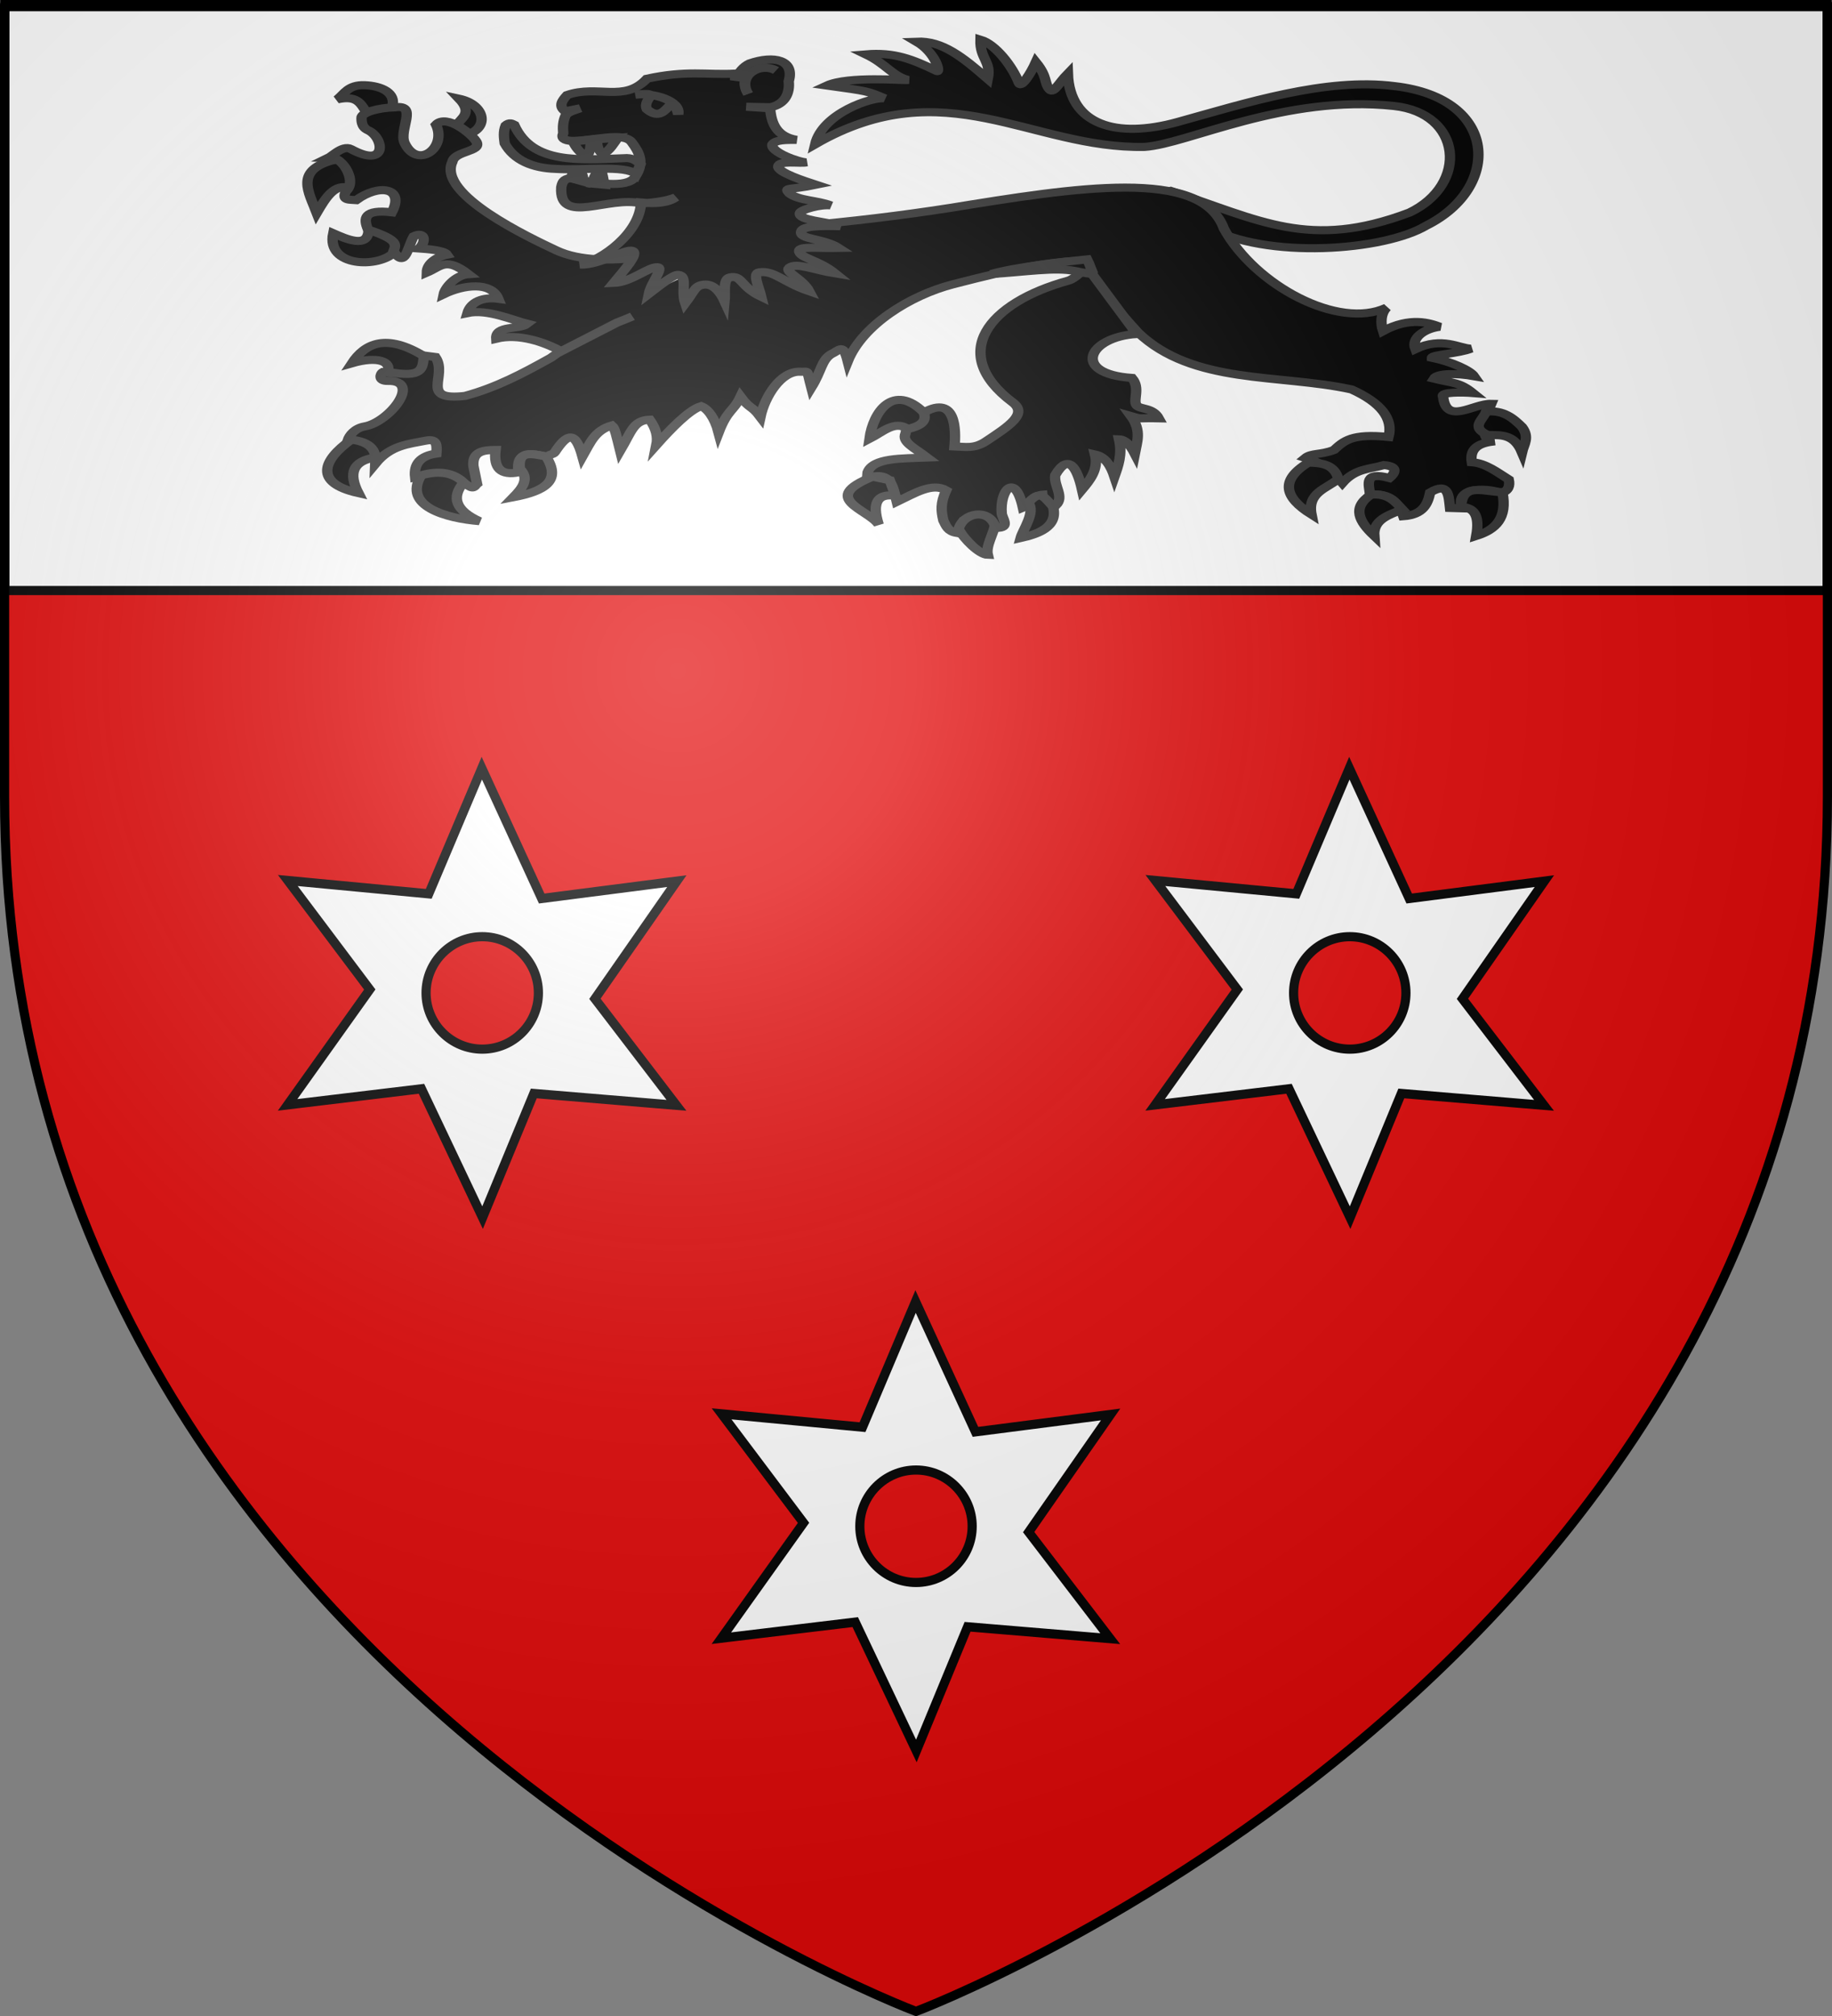 <?xml version="1.0" encoding="UTF-8" standalone="no"?>
<svg
   xmlns:dc="http://purl.org/dc/elements/1.1/"
   xmlns:cc="http://web.resource.org/cc/"
   xmlns:rdf="http://www.w3.org/1999/02/22-rdf-syntax-ns#"
   xmlns:svg="http://www.w3.org/2000/svg"
   xmlns="http://www.w3.org/2000/svg"
   xmlns:xlink="http://www.w3.org/1999/xlink"
   xmlns:sodipodi="http://sodipodi.sourceforge.net/DTD/sodipodi-0.dtd"
   xmlns:inkscape="http://www.inkscape.org/namespaces/inkscape"
   height="660"
   width="600"
   version="1.0"
   id="svg2"
   sodipodi:version="0.32"
   inkscape:version="0.44.1"
   sodipodi:docname="Blason ville fr Le Bosc-Roger-en-Roumois  (Eure).svg"
   sodipodi:docbase="C:\Documents and Settings\Standard\Mes documents\aaaOuiqui\Blasons\Blasons Eure"
   inkscape:export-filename="/Users/olivier/Desktop/Blason Rouge/Blason_Vide_3D.png"
   inkscape:export-xdpi="144"
   inkscape:export-ydpi="144">
  <rect width="100%" height="100%" fill="#808080" stroke="none"/>
  <sodipodi:namedview
     inkscape:window-height="712"
     inkscape:window-width="1024"
     inkscape:pageshadow="2"
     inkscape:pageopacity="0.0"
     guidetolerance="10.0"
     gridtolerance="10.0"
     objecttolerance="10.0"
     borderopacity="1.0"
     bordercolor="#666666"
     pagecolor="#ffffff"
     id="base"
     showgrid="false"
     height="660px"
     inkscape:zoom="0.63"
     inkscape:cx="351.66384"
     inkscape:cy="310.61951"
     inkscape:window-x="-4"
     inkscape:window-y="-4"
     inkscape:current-layer="layer3"
     showguides="true"
     inkscape:guide-bbox="true" />
  <desc
     id="desc4">Flag of Canton of Valais (Wallis)</desc>
  <defs
     id="defs6">
    <linearGradient
       id="linearGradient2893">
      <stop
         style="stop-color:white;stop-opacity:0.314;"
         offset="0"
         id="stop2895" />
      <stop
         id="stop2897"
         offset="0.19"
         style="stop-color:white;stop-opacity:0.251;" />
      <stop
         style="stop-color:#6b6b6b;stop-opacity:0.125;"
         offset="0.6"
         id="stop2901" />
      <stop
         style="stop-color:black;stop-opacity:0.125;"
         offset="1"
         id="stop2899" />
    </linearGradient>
    <radialGradient
       inkscape:collect="always"
       xlink:href="#linearGradient2893"
       id="radialGradient3163"
       gradientUnits="userSpaceOnUse"
       gradientTransform="matrix(1.353,0,0,1.349,-77.629,-85.747)"
       cx="221.445"
       cy="226.331"
       fx="221.445"
       fy="226.331"
       r="300" />
    <radialGradient
       r="300"
       fy="226.331"
       fx="221.445"
       cy="226.331"
       cx="221.445"
       gradientTransform="matrix(1.353,0,0,1.349,-77.629,-85.747)"
       gradientUnits="userSpaceOnUse"
       id="radialGradient22350"
       xlink:href="#linearGradient2893"
       inkscape:collect="always" />
    <radialGradient
       r="300"
       fy="218.901"
       fx="225.524"
       cy="218.901"
       cx="225.524"
       gradientTransform="matrix(0,1.386,-1.323,-5.741131e-8,-158.082,-109.541)"
       gradientUnits="userSpaceOnUse"
       id="radialGradient2871"
       xlink:href="#linearGradient2955"
       inkscape:collect="always" />
    <radialGradient
       r="300"
       fy="218.901"
       fx="225.524"
       cy="218.901"
       cx="225.524"
       gradientTransform="matrix(0,1.749,-1.593,-1.049767e-7,551.788,-191.29)"
       gradientUnits="userSpaceOnUse"
       id="radialGradient2865"
       xlink:href="#linearGradient2955"
       inkscape:collect="always" />
    <radialGradient
       r="300"
       fy="218.901"
       fx="225.524"
       cy="218.901"
       cx="225.524"
       gradientTransform="matrix(-4.167939e-4,2.183,-1.884,-3.599562e-4,615.597,-289.121)"
       gradientUnits="userSpaceOnUse"
       id="radialGradient1911"
       xlink:href="#linearGradient2955"
       inkscape:collect="always" />
    <clipPath
       id="clip">
      <path
         id="path10"
         d="M 0,-200 L 0,600 L 300,600 L 300,-200 L 0,-200 z " />
    </clipPath>
    <polygon
       points="0,-1 0.588,0.809 -0.951,-0.309 0.951,-0.309 -0.588,0.809 0,-1 "
       transform="scale(53,53)"
       id="star" />
    <radialGradient
       gradientUnits="userSpaceOnUse"
       gradientTransform="matrix(-4.167939e-4,2.183,-1.884,-3.599562e-4,615.597,-289.121)"
       r="300"
       fy="218.901"
       fx="225.524"
       cy="218.901"
       cx="225.524"
       id="radialGradient2961"
       xlink:href="#linearGradient2955"
       inkscape:collect="always" />
    <linearGradient
       id="linearGradient2955">
      <stop
         style="stop-color:#fd0000;stop-opacity:1;"
         offset="0"
         id="stop2867" />
      <stop
         id="stop2873"
         offset="0.5"
         style="stop-color:#e77275;stop-opacity:0.659;" />
      <stop
         id="stop2959"
         offset="1"
         style="stop-color:black;stop-opacity:0.323;" />
    </linearGradient>
    <linearGradient
       id="linearGradient2885">
      <stop
         style="stop-color:white;stop-opacity:1;"
         offset="0"
         id="stop2887" />
      <stop
         id="stop2891"
         offset="0.229"
         style="stop-color:white;stop-opacity:1;" />
      <stop
         style="stop-color:black;stop-opacity:1;"
         offset="1"
         id="stop2889" />
    </linearGradient>
    <linearGradient
       id="linearGradient22325">
      <stop
         id="stop22327"
         offset="0"
         style="stop-color:white;stop-opacity:0.314;" />
      <stop
         style="stop-color:white;stop-opacity:0.251;"
         offset="0.19"
         id="stop22329" />
      <stop
         id="stop22331"
         offset="0.6"
         style="stop-color:#6b6b6b;stop-opacity:0.125;" />
      <stop
         id="stop22333"
         offset="1"
         style="stop-color:black;stop-opacity:0.125;" />
    </linearGradient>
  </defs>
  <g
     inkscape:groupmode="layer"
     id="layer3"
     inkscape:label="Fond écu"
     style="display:inline">
    <path
       id="path2855"
       style="fill:#e20909;fill-opacity:1;fill-rule:evenodd;stroke:none;stroke-width:1px;stroke-linecap:butt;stroke-linejoin:miter;stroke-opacity:1"
       d="M 300,658.5 C 300,658.5 598.5,546.18 598.5,260.728 C 598.5,-24.723 598.5,2.176 598.5,2.176 L 1.5,2.176 L 1.5,260.728 C 1.5,546.18 300,658.5 300,658.5 z "
       sodipodi:nodetypes="cccccc" />
    <path
       style="fill:white;fill-opacity:1;stroke:black;stroke-width:3;stroke-miterlimit:4;stroke-opacity:1"
       d="M 1.587,1.27 L 598.413,1.27 L 598.413,193.333 L 1.587,193.333 L 1.587,1.27 z "
       id="rect20382"
       sodipodi:nodetypes="ccccc" />
    <g
       id="g21298"
       transform="translate(10.903,0)"
       style="fill:white;fill-opacity:1;stroke:black;stroke-opacity:1;stroke-width:3;stroke-miterlimit:4;stroke-dasharray:none">
      <path
         style="fill:white;fill-opacity:1;fill-rule:evenodd;stroke:black;stroke-width:3;stroke-linecap:butt;stroke-linejoin:miter;stroke-miterlimit:4;stroke-dasharray:none;stroke-opacity:1"
         d="M 146.895,251.495 L 129.515,292.627 L 83.367,288.26 L 110.203,323.946 L 83.292,361.714 L 127.132,356.444 L 147.146,398.629 L 163.925,357.975 L 210.649,361.865 L 183.939,326.982 L 210.774,288.461 L 166.508,294.157 L 146.895,251.495 z M 147.046,306.655 C 157.197,306.655 165.43,314.918 165.43,325.075 C 165.43,335.232 157.197,343.47 147.046,343.47 C 136.895,343.47 128.637,335.232 128.637,325.075 C 128.637,314.918 136.895,306.655 147.046,306.655 z "
         id="path1948" />
      <path
         style="fill:white;fill-opacity:1;fill-rule:evenodd;stroke:black;stroke-width:3;stroke-linecap:butt;stroke-linejoin:miter;stroke-miterlimit:4;stroke-dasharray:none;stroke-opacity:1"
         d="M 431.022,251.495 L 413.642,292.627 L 367.494,288.26 L 394.33,323.946 L 367.419,361.714 L 411.259,356.444 L 431.273,398.629 L 448.052,357.975 L 494.776,361.865 L 468.066,326.982 L 494.901,288.461 L 450.635,294.157 L 431.022,251.495 z M 431.173,306.655 C 441.324,306.655 449.557,314.918 449.557,325.075 C 449.557,335.232 441.324,343.47 431.173,343.47 C 421.022,343.47 412.764,335.232 412.764,325.075 C 412.764,314.918 421.022,306.655 431.173,306.655 z "
         id="path21296" />
    </g>
    <path
       style="fill:white;fill-opacity:1;fill-rule:evenodd;stroke:black;stroke-width:3;stroke-linecap:butt;stroke-linejoin:miter;stroke-miterlimit:4;stroke-dasharray:none;stroke-opacity:1"
       d="M 299.862,426.099 L 282.482,467.23 L 236.334,462.863 L 263.17,498.549 L 236.259,536.317 L 280.099,531.047 L 300.113,573.233 L 316.891,532.578 L 363.616,536.468 L 336.905,501.585 L 363.741,463.064 L 319.475,468.761 L 299.862,426.099 z M 300.013,481.258 C 310.163,481.258 318.396,489.521 318.396,499.678 C 318.396,509.835 310.163,518.073 300.013,518.073 C 289.862,518.073 281.604,509.835 281.604,499.678 C 281.604,489.521 289.862,481.258 300.013,481.258 z "
       id="path21294" />
    <g
       style="fill:black;fill-opacity:1;stroke:#313131;stroke-width:3;stroke-miterlimit:4;stroke-dasharray:none;stroke-opacity:1;display:inline"
       inkscape:label="Meubles"
       id="g22352"
       transform="translate(-0.342,-4.101)">
      <g
         transform="matrix(0.955,0,0,0.744,-613.681,-32.646)"
         id="g5912"
         style="fill:black;fill-opacity:1;stroke:#313131;stroke-width:3.56;stroke-miterlimit:4;stroke-dasharray:none;stroke-opacity:1">
        <g
           style="fill:black;fill-opacity:1;stroke:#313131;stroke-width:5.361;stroke-miterlimit:4;stroke-dasharray:none;stroke-opacity:1"
           id="layer6"
           inkscape:label="corps"
           transform="matrix(0.664,0,0,0.664,741.677,55.587)">
          <path
             style="fill:black;fill-opacity:1;fill-rule:evenodd;stroke:#313131;stroke-width:5.361;stroke-linecap:butt;stroke-linejoin:miter;stroke-miterlimit:4;stroke-dasharray:none;stroke-opacity:1;display:inline"
             d="M 272.352,86.243 C 276.186,65.43 302.034,54.592 308.274,55.878 C 298.697,50.795 300.53,51.334 278.433,47.345 C 289.428,40.825 318.336,44.111 320.296,43.672 C 311.924,40.961 309.532,33.431 298.535,26.691 C 313.205,25.127 322.155,29.728 335.261,37.774 C 336.942,38.806 335.058,26.023 324.673,18.262 C 337.921,17.531 348.233,28.25 361.499,42.984 C 363.433,31.067 357.417,30.009 357.705,16.975 C 365.152,19.816 374.057,34.042 377.592,45.724 C 378.704,49.398 383.822,39.021 386.344,31.876 C 392.575,41.788 390.427,45.527 393.455,50.013 C 395.479,53.012 398.286,45.495 402.858,39.49 C 403.778,73.123 427.519,82.909 459.767,71.444 C 494.418,59.123 536.215,41.872 571.552,47.753 C 625.508,55.629 626.917,115.363 587.795,140.316 C 566.407,156.697 505.583,163.184 474.076,140.552 C 474.076,140.552 451.238,118.122 455.848,117.137 C 501.91,136.471 527.474,156.634 579.387,131.492 C 610.026,112.703 606.48,65.755 571.353,60.917 C 514.662,53.108 464.322,86.279 442.472,88.017 C 384.261,89.582 339.507,36.723 272.352,86.243 z "
             id="path3187"
             sodipodi:nodetypes="cccccscccscscscccccscc" />
          <path
             style="fill:black;fill-opacity:1;fill-rule:evenodd;stroke:#313131;stroke-width:5.361;stroke-linecap:butt;stroke-linejoin:miter;stroke-miterlimit:4;stroke-dasharray:none;stroke-opacity:1;display:inline"
             d="M 168.337,196.108 C 158.462,206.098 147.979,216.821 135.91,227.737 C 121.325,238.183 107.843,247.369 91.507,253.042 C 67.526,256.43 82.834,239.956 76.229,227.26 L 70.499,226.305 C 67.887,238.727 57.129,238.447 49.014,237.286 C 47.9,238.134 46.333,243.266 51.584,243.093 C 69.567,242.5 52.446,270.454 39.711,273.249 C 34.757,274.337 31.846,278.812 30.871,282.644 C 38.705,285.384 45.524,288.903 45.194,297.923 C 53.057,285.704 62.332,284.967 71.454,282.644 C 77.345,281.144 76.968,286.361 76.706,291.238 C 68.618,292.696 64.9,297.898 65.725,306.994 C 77.541,303.733 86.03,307.126 93.417,312.724 C 96.297,315.142 96.585,312.375 97.714,311.291 L 95.804,299.355 C 95.268,289.914 100.901,288.886 107.263,288.851 C 106.149,301.106 110.128,306.039 119.2,303.652 C 118.066,294.242 120.579,288.48 134.001,293.626 C 134.89,291.534 136.969,292.084 137.815,290.439 C 144.409,277.629 148.461,276.119 152.144,293.148 C 156.382,283.493 158.659,275.925 167.342,272.618 C 168.918,274.317 169.575,278.855 171.625,289.39 C 177.532,276.432 178.499,269.201 186.917,268.798 C 190.202,274.838 191.205,280.062 190.34,285.509 C 197.77,274.855 207.28,262.233 213.438,259.844 C 216.737,261.508 220.385,267.175 222.472,277.312 C 227.086,261.943 230.142,263.382 233.785,253.531 C 238.708,262.032 239.433,259.128 244.072,266.998 C 246.236,253.944 254.435,236.381 264.621,237.011 C 269.391,237.305 267.727,234.788 270.35,247.515 C 275.636,236.482 275.541,229.587 280.377,225.552 C 285.345,222.508 286.732,217.856 289.173,230.124 C 296.68,206.38 320.992,186.516 343.603,179.037 C 376.527,168.146 391.355,164.584 410.446,163.281 C 418.15,181.169 428.999,196.725 439.093,211.026 C 467.589,245.821 511.839,238.274 549.385,248.745 C 564.737,257.644 570.957,268.175 568.483,280.257 C 549.407,277.793 545.468,282.841 540.314,288.851 C 533.428,292.286 528.744,290.676 525.513,294.103 C 538.016,299.235 540.661,305.071 544.611,310.814 C 551.292,301.069 558.83,301.603 566.096,298.878 C 574.242,299.688 571.373,304.873 568.961,307.472 C 555.51,302.782 558.347,311.546 558.934,318.453 C 569.519,317.252 573.755,323.864 576.123,332.777 C 586.185,331.804 588.712,324.911 589.969,317.021 C 599.518,309.72 599.519,319.129 600.234,327.286 L 606.441,327.525 C 602.228,311.816 621.885,314.508 626.733,317.498 C 630.47,315.882 631.26,312.583 630.552,308.427 C 624.488,303.552 618.725,297.62 611.454,296.968 C 610.213,287.132 615.781,284.106 623.391,283.122 C 617.797,283.615 615.396,276.446 621.481,258.294 C 612.397,257.992 598.251,272.475 596.653,253.52 C 595.102,250.315 606.762,250.583 612.093,251.132 C 604.946,243.714 601.928,244.766 591.879,241.583 C 593.594,237.836 603.961,237.978 612.669,239.952 C 610.539,235.971 601.23,230.461 590.924,227.737 C 590.921,225.7 604.827,224.989 611.038,221.71 C 604.987,221.646 596.375,213.507 582.33,222.008 C 579.982,214.413 587.121,208.469 594.904,207.207 C 589.961,204.779 579.709,200.303 565.619,210.071 C 564.314,204.901 564.392,198.415 567.528,194.514 C 542.311,209.478 499.329,179.371 483.497,142.329 C 471.912,101.292 406.171,115.118 342.17,128.427 C 315.407,133.737 293.527,137.086 258.139,141.318"
             id="path5419"
             sodipodi:nodetypes="ccccccssccsccccccccscccccccccscccscccccccccccccccccccccccccccccccs" />
          <path
             style="fill:black;fill-opacity:1;fill-rule:evenodd;stroke:#313131;stroke-width:5.361;stroke-linecap:butt;stroke-linejoin:miter;stroke-miterlimit:4;stroke-dasharray:none;stroke-opacity:1"
             d="M 94.466,79.021 C 103.986,73.651 100.937,59.551 88.469,56.103 C 95.527,65.56 89.735,68.593 87.275,73.291 C 89.672,79.773 92.069,80.574 94.466,79.021 z "
             id="path3954"
             sodipodi:nodetypes="cccc" />
          <path
             style="fill:black;fill-opacity:1;fill-rule:evenodd;stroke:#313131;stroke-width:5.361;stroke-linecap:butt;stroke-linejoin:miter;stroke-miterlimit:4;stroke-dasharray:none;stroke-opacity:1"
             d="M 53.902,61.564 C 56.042,52.048 48.242,47.53 39.638,47.131 C 31.227,46.741 29.396,52.609 25.543,56.5 C 36.836,53.299 37.963,60.798 41.157,66.122 C 45.603,65.391 50.913,68.119 53.902,61.564 z "
             id="path3956"
             sodipodi:nodetypes="csccc" />
          <path
             style="fill:black;fill-opacity:1;fill-rule:evenodd;stroke:#313131;stroke-width:5.361;stroke-linecap:butt;stroke-linejoin:miter;stroke-miterlimit:4;stroke-dasharray:none;stroke-opacity:1"
             d="M 22.758,97.013 C 3.537,103.752 10.86,118.298 14.908,131.787 C 19.595,121.522 24.366,111.637 32.211,115.582 C 40.277,101.314 34.141,94.082 22.758,97.013 z "
             id="path3958"
             sodipodi:nodetypes="cccc" />
          <path
             style="fill:black;fill-opacity:1;fill-rule:evenodd;stroke:#313131;stroke-width:5.361;stroke-linecap:butt;stroke-linejoin:miter;stroke-miterlimit:4;stroke-dasharray:none;stroke-opacity:1"
             d="M 41.664,143.181 C 41.434,155.694 29.623,148.758 23.433,145.291 C 19.675,168.014 47.309,168.422 55.168,157.614 C 56.876,147.433 49.326,145.373 41.664,143.181 z "
             id="path3960"
             sodipodi:nodetypes="cccc" />
          <path
             style="fill:black;fill-opacity:1;fill-rule:evenodd;stroke:#313131;stroke-width:5.361;stroke-linecap:butt;stroke-linejoin:miter;stroke-miterlimit:4;stroke-dasharray:none;stroke-opacity:1"
             d="M 411.63,165.697 C 412.054,169.081 406.301,175.533 403.036,176.678 C 362.028,191.065 340.713,224.839 374.389,257.368 C 382.163,264.877 372.84,272.702 360.543,283.15 C 354.556,288.237 349.721,286.745 344.31,286.493 C 345.097,275.693 345.058,252.201 328.792,263.814 C 324.908,268.604 319.705,271.835 319.004,277.898 C 316.916,283.683 323.657,287.49 330.225,293.893 C 317.037,294.577 302.235,293.836 299.429,303.681 L 299.19,307.501 C 312.131,302.289 312.546,313.778 314.469,323.257 C 323.481,317.723 332.826,310.195 340.012,315.617 C 337.017,323.972 337.345,329.129 338.58,335.67 C 340.042,339.51 341.026,342.805 345.264,343.787 L 349.084,335.432 C 361.904,328.246 361.75,338.028 367.227,340.445 C 372.816,339.814 368.942,334.081 368.706,330.861 C 367.609,315.923 375.444,302.951 379.641,327.076 C 386.441,323.519 386.824,318.717 389.668,318.482 C 390.144,324.898 392.948,326.194 396.591,325.644 C 401.256,319.837 395.479,312.619 396.319,305.591 C 403.114,290.583 407.615,300.569 410.165,315.14 C 413.808,309.538 418.909,301.848 416.882,291.836 C 422.406,293.384 425.187,299.929 426.909,306.546 C 428.796,299.656 431.093,291.769 429.296,281.81 C 432.289,281.935 435.056,285.424 437.413,291.267 C 438.592,283.486 441.016,276.045 435.503,266.44 C 441.833,268.783 438.814,267.533 449.827,267.872 C 446.622,260.351 440.259,262.262 438.368,259.278 C 436.275,255.976 440.443,247.997 435.981,241.135 C 404.223,238.286 413.402,213.906 438.368,212.01 L 411.63,165.697 z "
             id="path4866"
             sodipodi:nodetypes="csssccccccccccccscccccccccccsccc" />
          <path
             style="fill:black;fill-opacity:1;fill-rule:evenodd;stroke:#313131;stroke-width:5.361;stroke-linecap:butt;stroke-linejoin:miter;stroke-miterlimit:4;stroke-dasharray:none;stroke-opacity:1"
             d="M 328.315,263.814 C 312.854,244.515 302.336,263.154 300.384,281.479 C 306.989,277.127 313.593,268.866 320.198,275.034 C 325.973,273.135 330.515,270.497 328.315,263.814 z "
             id="path5753"
             sodipodi:nodetypes="cccc" />
          <path
             style="fill:black;fill-opacity:1;fill-rule:evenodd;stroke:#313131;stroke-width:5.361;stroke-linecap:butt;stroke-linejoin:miter;stroke-miterlimit:4;stroke-dasharray:none;stroke-opacity:1"
             d="M 302.055,306.546 C 274.045,320.918 299.733,328.285 305.158,338.296 C 301.41,323.333 304.773,317.615 313.752,319.198 L 310.888,308.933 L 302.055,306.546 z "
             id="path5755"
             sodipodi:nodetypes="ccccc" />
          <path
             style="fill:black;fill-opacity:1;fill-rule:evenodd;stroke:#313131;stroke-width:5.361;stroke-linecap:butt;stroke-linejoin:miter;stroke-miterlimit:4;stroke-dasharray:none;stroke-opacity:1"
             d="M 346.458,341.161 C 349.314,348.254 357.389,358.275 361.514,358.382 C 360.369,352.444 364.589,344.268 365.079,338.774 C 361.642,327.734 348.944,330.167 346.458,341.161 z "
             id="path5757"
             sodipodi:nodetypes="cccc" />
          <path
             style="fill:black;fill-opacity:1;fill-rule:evenodd;stroke:#313131;stroke-width:5.361;stroke-linecap:butt;stroke-linejoin:miter;stroke-miterlimit:4;stroke-dasharray:none;stroke-opacity:1"
             d="M 382.411,323.845 C 386.347,329.932 379.603,341.69 378.447,347.212 C 386.487,344.895 398.213,340.335 395.158,326.36 C 390.304,319.516 388.475,315.233 382.411,323.845 z "
             id="path5759"
             sodipodi:nodetypes="cccc" />
          <path
             style="fill:black;fill-opacity:1;fill-rule:evenodd;stroke:#313131;stroke-width:5.361;stroke-linecap:butt;stroke-linejoin:miter;stroke-miterlimit:4;stroke-dasharray:none;stroke-opacity:1"
             d="M 70.223,226.644 C 50.894,211.497 39.922,217.962 33.086,231.37 C 46.408,226.481 53.701,230.296 51.501,237.04 C 69.718,241.46 69.6,235.02 70.223,226.644 z "
             id="path7540"
             sodipodi:nodetypes="cccc" />
          <path
             style="fill:black;fill-opacity:1;fill-rule:evenodd;stroke:#313131;stroke-width:5.361;stroke-linecap:butt;stroke-linejoin:miter;stroke-miterlimit:4;stroke-dasharray:none;stroke-opacity:1"
             d="M 207.531,154.883 C 207.531,154.883 162.78,171.164 138.58,156.536 C 124.367,147.944 77.089,119.378 84.962,97.941 C 86.06,90.541 100.036,91.472 97.454,84.775 C 95.429,79.722 81.828,65.803 76.522,73.296 C 82.322,88.897 66.765,102.967 60.317,85.45 C 57.137,76.811 67.448,59.503 55.253,61.817 C 47.122,62.055 37.859,65.048 38.034,68.907 C 38.086,70.048 37.805,74.889 41.365,76.944 C 49.794,81.811 51.681,102.725 32.535,89.439 C 28.037,86.317 21.961,95.704 20.141,95.578 C 26.645,91.397 36.531,110.208 29.932,117.523 C 27.605,123.881 32.097,122.895 35.334,123.262 C 46.822,112.574 60.539,114.654 53.733,131.365 C 39.355,129.213 38.86,135.196 41.41,142.844 C 57.764,149.774 55.726,153.099 54.577,157.023 C 60.677,169.29 61.721,154.466 65.043,147.233 C 70.925,143.557 71.572,150.937 67.757,155.335 C 71.521,155.681 80.7,156.375 82.242,159.387 C 77.813,160.474 71.842,164.505 71.742,171.317 C 79.07,167.277 81.66,160.823 93.245,172.349 C 86.358,172.963 81.159,181.457 80.499,185.629 C 90.667,179.404 105.108,177.031 108.742,188.684 C 100.895,187.342 94.477,190.451 92.76,198.124 C 103.219,195.309 116.462,203.002 123.59,205.258 C 119.551,209.383 107.134,205.866 107.622,215.122 C 119.458,211.483 132.602,217.456 141.189,223.427 L 170.079,204.41 C 174.227,202.392 173.569,202.622 177.97,200.322"
             id="path3067"
             sodipodi:nodetypes="cscccscsssccccccccccccccccccs" />
          <path
             style="color:black;fill:black;fill-opacity:1;fill-rule:evenodd;stroke:#313131;stroke-width:5.361;stroke-linecap:butt;stroke-linejoin:miter;marker:none;marker-start:none;marker-mid:none;marker-end:none;stroke-miterlimit:4;stroke-dasharray:none;stroke-dashoffset:0;stroke-opacity:1;visibility:visible;display:inline;overflow:visible"
             d="M 32.748,282.012 C 17.849,295.645 13.309,310.768 36.462,317.461 C 31.205,304.345 33.394,296.143 45.24,293.828 C 44.656,286.309 39.768,283.094 32.748,282.012 z "
             id="path8427"
             sodipodi:nodetypes="cccc" />
          <path
             style="color:black;fill:black;fill-opacity:1;fill-rule:evenodd;stroke:#313131;stroke-width:5.361;stroke-linecap:butt;stroke-linejoin:miter;marker:none;marker-start:none;marker-mid:none;marker-end:none;stroke-miterlimit:4;stroke-dasharray:none;stroke-dashoffset:0;stroke-opacity:1;visibility:visible;display:inline;overflow:visible"
             d="M 68.873,305.645 C 59.091,326.407 82.291,334.267 98.92,336.03 C 86.521,328.862 84.313,320.239 90.817,310.371 C 85.776,304.248 78.75,302.094 68.873,305.645 z "
             id="path8429"
             sodipodi:nodetypes="cccc" />
          <path
             style="color:black;fill:black;fill-opacity:1;fill-rule:evenodd;stroke:#313131;stroke-width:5.361;stroke-linecap:butt;stroke-linejoin:miter;marker:none;marker-start:none;marker-mid:none;marker-end:none;stroke-miterlimit:4;stroke-dasharray:none;stroke-dashoffset:0;stroke-opacity:1;visibility:visible;display:inline;overflow:visible"
             d="M 119.852,301.256 C 125.004,308.128 121.046,314.173 116.476,320.162 C 132.272,316.319 141.566,309.501 133.356,293.153 C 126.06,291.392 118.542,288.812 119.852,301.256 z "
             id="path8431"
             sodipodi:nodetypes="cccc" />
          <path
             style="color:black;fill:black;fill-opacity:1;fill-rule:evenodd;stroke:#313131;stroke-width:5.361;stroke-linecap:butt;stroke-linejoin:miter;marker:none;marker-start:none;marker-mid:none;marker-end:none;stroke-miterlimit:4;stroke-dasharray:none;stroke-dashoffset:0;stroke-opacity:1;visibility:visible;display:inline;overflow:visible"
             d="M 527.094,297.204 C 511.899,309.137 515.084,320.608 528.698,331.641 C 526.419,316.87 536.612,314.572 542.54,308.008 C 540.466,298.258 533.918,297.455 527.094,297.204 z "
             id="path8433"
             sodipodi:nodetypes="cccc" />
          <path
             style="color:black;fill:black;fill-opacity:1;fill-rule:evenodd;stroke:#313131;stroke-width:5.361;stroke-linecap:butt;stroke-linejoin:miter;marker:none;marker-start:none;marker-mid:none;marker-end:none;stroke-miterlimit:4;stroke-dasharray:none;stroke-dashoffset:0;stroke-opacity:1;visibility:visible;display:inline;overflow:visible"
             d="M 559.421,318.474 C 549.342,327.057 553.323,336.344 561.109,345.82 C 560.468,335.097 568.444,332.033 575.626,328.265 C 571.863,323.09 568.423,317.537 559.421,318.474 z "
             id="path8435"
             sodipodi:nodetypes="cccc" />
          <path
             style="color:black;fill:black;fill-opacity:1;fill-rule:evenodd;stroke:#313131;stroke-width:5.361;stroke-linecap:butt;stroke-linejoin:miter;marker:none;marker-start:none;marker-mid:none;marker-end:none;stroke-miterlimit:4;stroke-dasharray:none;stroke-dashoffset:0;stroke-opacity:1;visibility:visible;display:inline;overflow:visible"
             d="M 606.011,326.577 C 611.966,327.006 615.877,331.069 613.776,345.82 C 623.571,341.814 630.025,334.227 627.281,316.786 C 618.634,316.935 606.353,309.816 606.011,326.577 z "
             id="path8437"
             sodipodi:nodetypes="cccc" />
          <path
             style="color:black;fill:black;fill-opacity:1;fill-rule:evenodd;stroke:#313131;stroke-width:5.361;stroke-linecap:butt;stroke-linejoin:miter;marker:none;marker-start:none;marker-mid:none;marker-end:none;stroke-miterlimit:4;stroke-dasharray:none;stroke-dashoffset:0;stroke-opacity:1;visibility:visible;display:inline;overflow:visible"
             d="M 619.853,278.973 C 626.516,279.015 633.363,278.198 637.409,290.452 C 638.398,285.155 641.426,280.537 637.409,273.572 C 632.783,267.695 627.885,262.251 618.84,263.443 C 617.571,268.62 610.337,273.797 619.853,278.973 z "
             id="path8439"
             sodipodi:nodetypes="ccccc" />
        </g>
        <path
           sodipodi:nodetypes="cccsc"
           id="path1917"
           d="M 1017.52,168.89 C 1016.79,166.694 1016.788,166.079 1015.776,163.516 C 1008.106,164.555 991.476,166.786 982.873,169.979 C 994.645,169.051 1004.611,166.925 1011.579,168.638 C 1017.469,170.087 1016.434,170.059 1017.52,168.89 z "
           style="fill:black;fill-opacity:1;fill-rule:evenodd;stroke:#313131;stroke-width:3.56;stroke-linecap:butt;stroke-linejoin:miter;stroke-miterlimit:4;stroke-dasharray:none;stroke-opacity:1" />
        <path
           sodipodi:nodetypes="cccccccccscccscscscscscscscscscsccccccccccccccccc"
           id="path2114"
           d="M 895.063,84.71 C 896.381,80.777 898.08,78.561 899.995,77.313 C 908.433,73.542 915.576,75.699 913.444,85.159 C 913.861,90.178 912.338,95.201 907.167,96.59 L 898.874,96.366 L 907.055,97.039 C 907.489,103.831 909.32,109.46 916.133,110.936 C 912.708,110.947 908.837,110.845 907.84,112.954 C 907.051,116.232 916.811,120.754 919.52,120.837 C 917.428,121.452 910.132,119.827 909.857,122.592 C 909.59,125.278 918.86,129.041 922.79,130.699 C 913.543,133.178 911.707,131.615 913.668,134.479 C 916.885,137.734 923.159,137.427 927.867,139.787 C 924.593,139.203 917.451,141.597 917.254,143.214 C 916.859,146.459 925.971,146.655 931.09,148.92 C 924.184,148.749 918.19,148.731 917.703,151.284 C 917.019,154.861 925.345,154.132 930.595,158.503 C 924.039,158.693 916.99,157.62 917.03,159.802 C 917.087,162.921 923.528,163.628 929.39,169.702 C 922.43,168.272 915.982,164.737 913.668,167.199 C 911.834,169.149 918.151,171.769 920.517,177.547 C 911.424,173.538 908.51,168.282 903.357,169.216 C 900.902,169.661 903.154,175.331 904.029,179.969 C 896.755,175.506 897.532,170.357 893.27,171.457 C 890.8,172.095 891.736,178.434 891.464,181.973 C 890.159,178.28 887.724,174.145 884.388,174.633 C 881.219,175.098 881.261,177.196 877.943,182.827 C 876.409,177.037 878.925,170.784 875.555,170.337 C 874.093,170.143 870.043,174.12 865.488,178.617 C 866.264,173.723 870.746,167.094 868.389,166.974 C 865.321,166.819 859.332,173.618 853.39,173.89 C 856.746,168.681 862.229,160.949 859.871,159.802 C 857.482,158.639 848.518,166.192 841.939,165.814 C 849.691,163.821 862.423,151.698 862.785,138.507 C 868.006,139.161 872.132,138.598 874.665,136.265 C 871.337,137.904 867.222,138.495 863.009,138.955 C 851.594,135.283 834.628,148.917 835.439,131.782 C 835.812,129.541 836.186,128.196 838.577,127.748 C 846.507,129.896 858.003,132.494 860.768,127.299 C 864.133,120.91 862.164,116.387 859.647,112.057 C 856.961,107.097 845.75,111.609 838.801,111.385 C 836.612,111.168 835.322,110.323 836.111,108.022 C 835.925,105.332 836.007,102.643 837.008,99.953 C 838.022,98.562 840.07,97.86 841.939,97.039 L 836.783,98.384 C 834.364,95.993 835.766,93.602 837.456,91.211 C 847.911,86.564 857.077,94.573 864.803,84.038 C 878.485,80.209 885.113,82.426 895.063,81.796 L 895.063,84.71 z "
           style="fill:black;fill-opacity:1;fill-rule:evenodd;stroke:#313131;stroke-width:3.56;stroke-linecap:butt;stroke-linejoin:miter;stroke-miterlimit:4;stroke-dasharray:none;stroke-opacity:1" />
        <path
           sodipodi:nodetypes="cccc"
           id="path3002"
           d="M 860.817,91.08 C 870.863,89.78 863.074,92.422 864.779,97.42 C 871.859,105.197 872.821,87.577 875.557,99.639 C 876.497,93.728 867.109,90.016 860.817,91.08 z "
           style="fill:black;fill-opacity:1;fill-rule:evenodd;stroke:#313131;stroke-width:3.56;stroke-linecap:butt;stroke-linejoin:miter;stroke-miterlimit:4;stroke-dasharray:none;stroke-opacity:1" />
        <path
           sodipodi:nodetypes="ccccc"
           id="path3004"
           d="M 846.039,130.175 C 846.521,127.983 846.95,125.756 848.664,124.385 C 849.959,124.447 849.167,125.613 849.637,126.706 L 850.233,130.662 L 846.039,130.175 z "
           style="fill:black;fill-opacity:1;fill-rule:evenodd;stroke:#313131;stroke-width:3.56;stroke-linecap:butt;stroke-linejoin:miter;stroke-miterlimit:4;stroke-dasharray:none;stroke-opacity:1" />
        <path
           sodipodi:nodetypes="cccc"
           id="path3006"
           d="M 841.083,123.652 C 839.511,124.562 839.045,126.103 838.944,127.852 L 843.144,129.358 C 842.821,127.456 842.994,125.554 841.083,123.652 z "
           style="fill:black;fill-opacity:1;fill-rule:evenodd;stroke:#313131;stroke-width:3.56;stroke-linecap:butt;stroke-linejoin:miter;stroke-miterlimit:4;stroke-dasharray:none;stroke-opacity:1" />
        <path
           sodipodi:nodetypes="cccc"
           id="path3008"
           d="M 839.498,111.685 C 840.266,114.108 841.69,116.343 843.936,118.342 C 845.504,116.701 845.455,113.674 845.601,110.814 L 839.498,111.685 z "
           style="fill:black;fill-opacity:1;fill-rule:evenodd;stroke:#313131;stroke-width:3.56;stroke-linecap:butt;stroke-linejoin:miter;stroke-miterlimit:4;stroke-dasharray:none;stroke-opacity:1" />
        <path
           sodipodi:nodetypes="cccc"
           id="path3010"
           d="M 847.82,110.655 L 854.873,110.021 C 853.265,112.561 852.206,115.649 849.642,117.233 C 847.973,115.512 847.593,113.218 847.82,110.655 z "
           style="fill:black;fill-opacity:1;fill-rule:evenodd;stroke:#313131;stroke-width:3.56;stroke-linecap:butt;stroke-linejoin:miter;stroke-miterlimit:4;stroke-dasharray:none;stroke-opacity:1" />
        <path
           sodipodi:nodetypes="cccccccc"
           id="path3012"
           d="M 862.561,121.696 C 861.165,119.973 859.538,118.655 856.957,119.006 C 841.724,119.705 825.471,121.784 819.3,104.324 C 818.494,103.82 817.766,103.04 816.386,104.548 C 815.48,107.399 815.794,109.945 816.049,112.505 C 819.275,120.024 825.715,123.402 833.533,123.713 C 842.724,124.497 857.561,121.894 861.104,126.067 L 862.561,121.696 z "
           style="fill:black;fill-opacity:1;fill-rule:evenodd;stroke:#313131;stroke-width:3.56;stroke-linecap:butt;stroke-linejoin:miter;stroke-miterlimit:4;stroke-dasharray:none;stroke-opacity:1" />
        <path
           sodipodi:nodetypes="cc"
           id="path3023"
           d="M 907.484,81.63 C 902.228,77.842 895.597,82.348 899.527,90.708"
           style="fill:black;fill-opacity:1;fill-rule:evenodd;stroke:#313131;stroke-width:3.56;stroke-linecap:butt;stroke-linejoin:miter;stroke-miterlimit:4;stroke-dasharray:none;stroke-opacity:1" />
        <path
           style="fill:black;fill-opacity:1;fill-rule:evenodd;stroke:#313131;stroke-width:3.56;stroke-linecap:butt;stroke-linejoin:miter;stroke-miterlimit:4;stroke-dasharray:none;stroke-opacity:1"
           d="M 909.091,80.425 C 903.835,76.637 895.597,82.348 899.527,90.708"
           id="path3025"
           sodipodi:nodetypes="cc" />
      </g>
    </g>
  </g>
  <g
     inkscape:groupmode="layer"
     id="layer4"
     inkscape:label="Meubles"
     sodipodi:insensitive="true" />
  <g
     inkscape:groupmode="layer"
     id="layer2"
     inkscape:label="Reflet final"
     sodipodi:insensitive="true">
    <path
       sodipodi:nodetypes="cccccc"
       d="M 300,658.5 C 300,658.5 598.5,546.18 598.5,260.728 C 598.5,-24.723 598.5,2.176 598.5,2.176 L 1.5,2.176 L 1.5,260.728 C 1.5,546.18 300,658.5 300,658.5 z "
       style="opacity:1;fill:url(#radialGradient3163);fill-opacity:1;fill-rule:evenodd;stroke:none;stroke-width:1px;stroke-linecap:butt;stroke-linejoin:miter;stroke-opacity:1"
       id="path2875"
       inkscape:export-xdpi="144"
       inkscape:export-ydpi="144" />
  </g>
  <g
     inkscape:groupmode="layer"
     id="layer1"
     inkscape:label="Contour final"
     sodipodi:insensitive="true">
    <path
       sodipodi:nodetypes="cccccc"
       d="M 300,658.5 C 300,658.5 1.5,546.18 1.5,260.728 C 1.5,-24.723 1.5,2.176 1.5,2.176 L 598.5,2.176 L 598.5,260.728 C 598.5,546.18 300,658.5 300,658.5 z "
       style="opacity:1;fill:none;fill-opacity:1;fill-rule:evenodd;stroke:#000000;stroke-width:3;stroke-linecap:butt;stroke-linejoin:miter;stroke-miterlimit:4;stroke-dasharray:none;stroke-opacity:1"
       id="path1411"
       inkscape:export-xdpi="144"
       inkscape:export-ydpi="144" />
  </g>
</svg>
